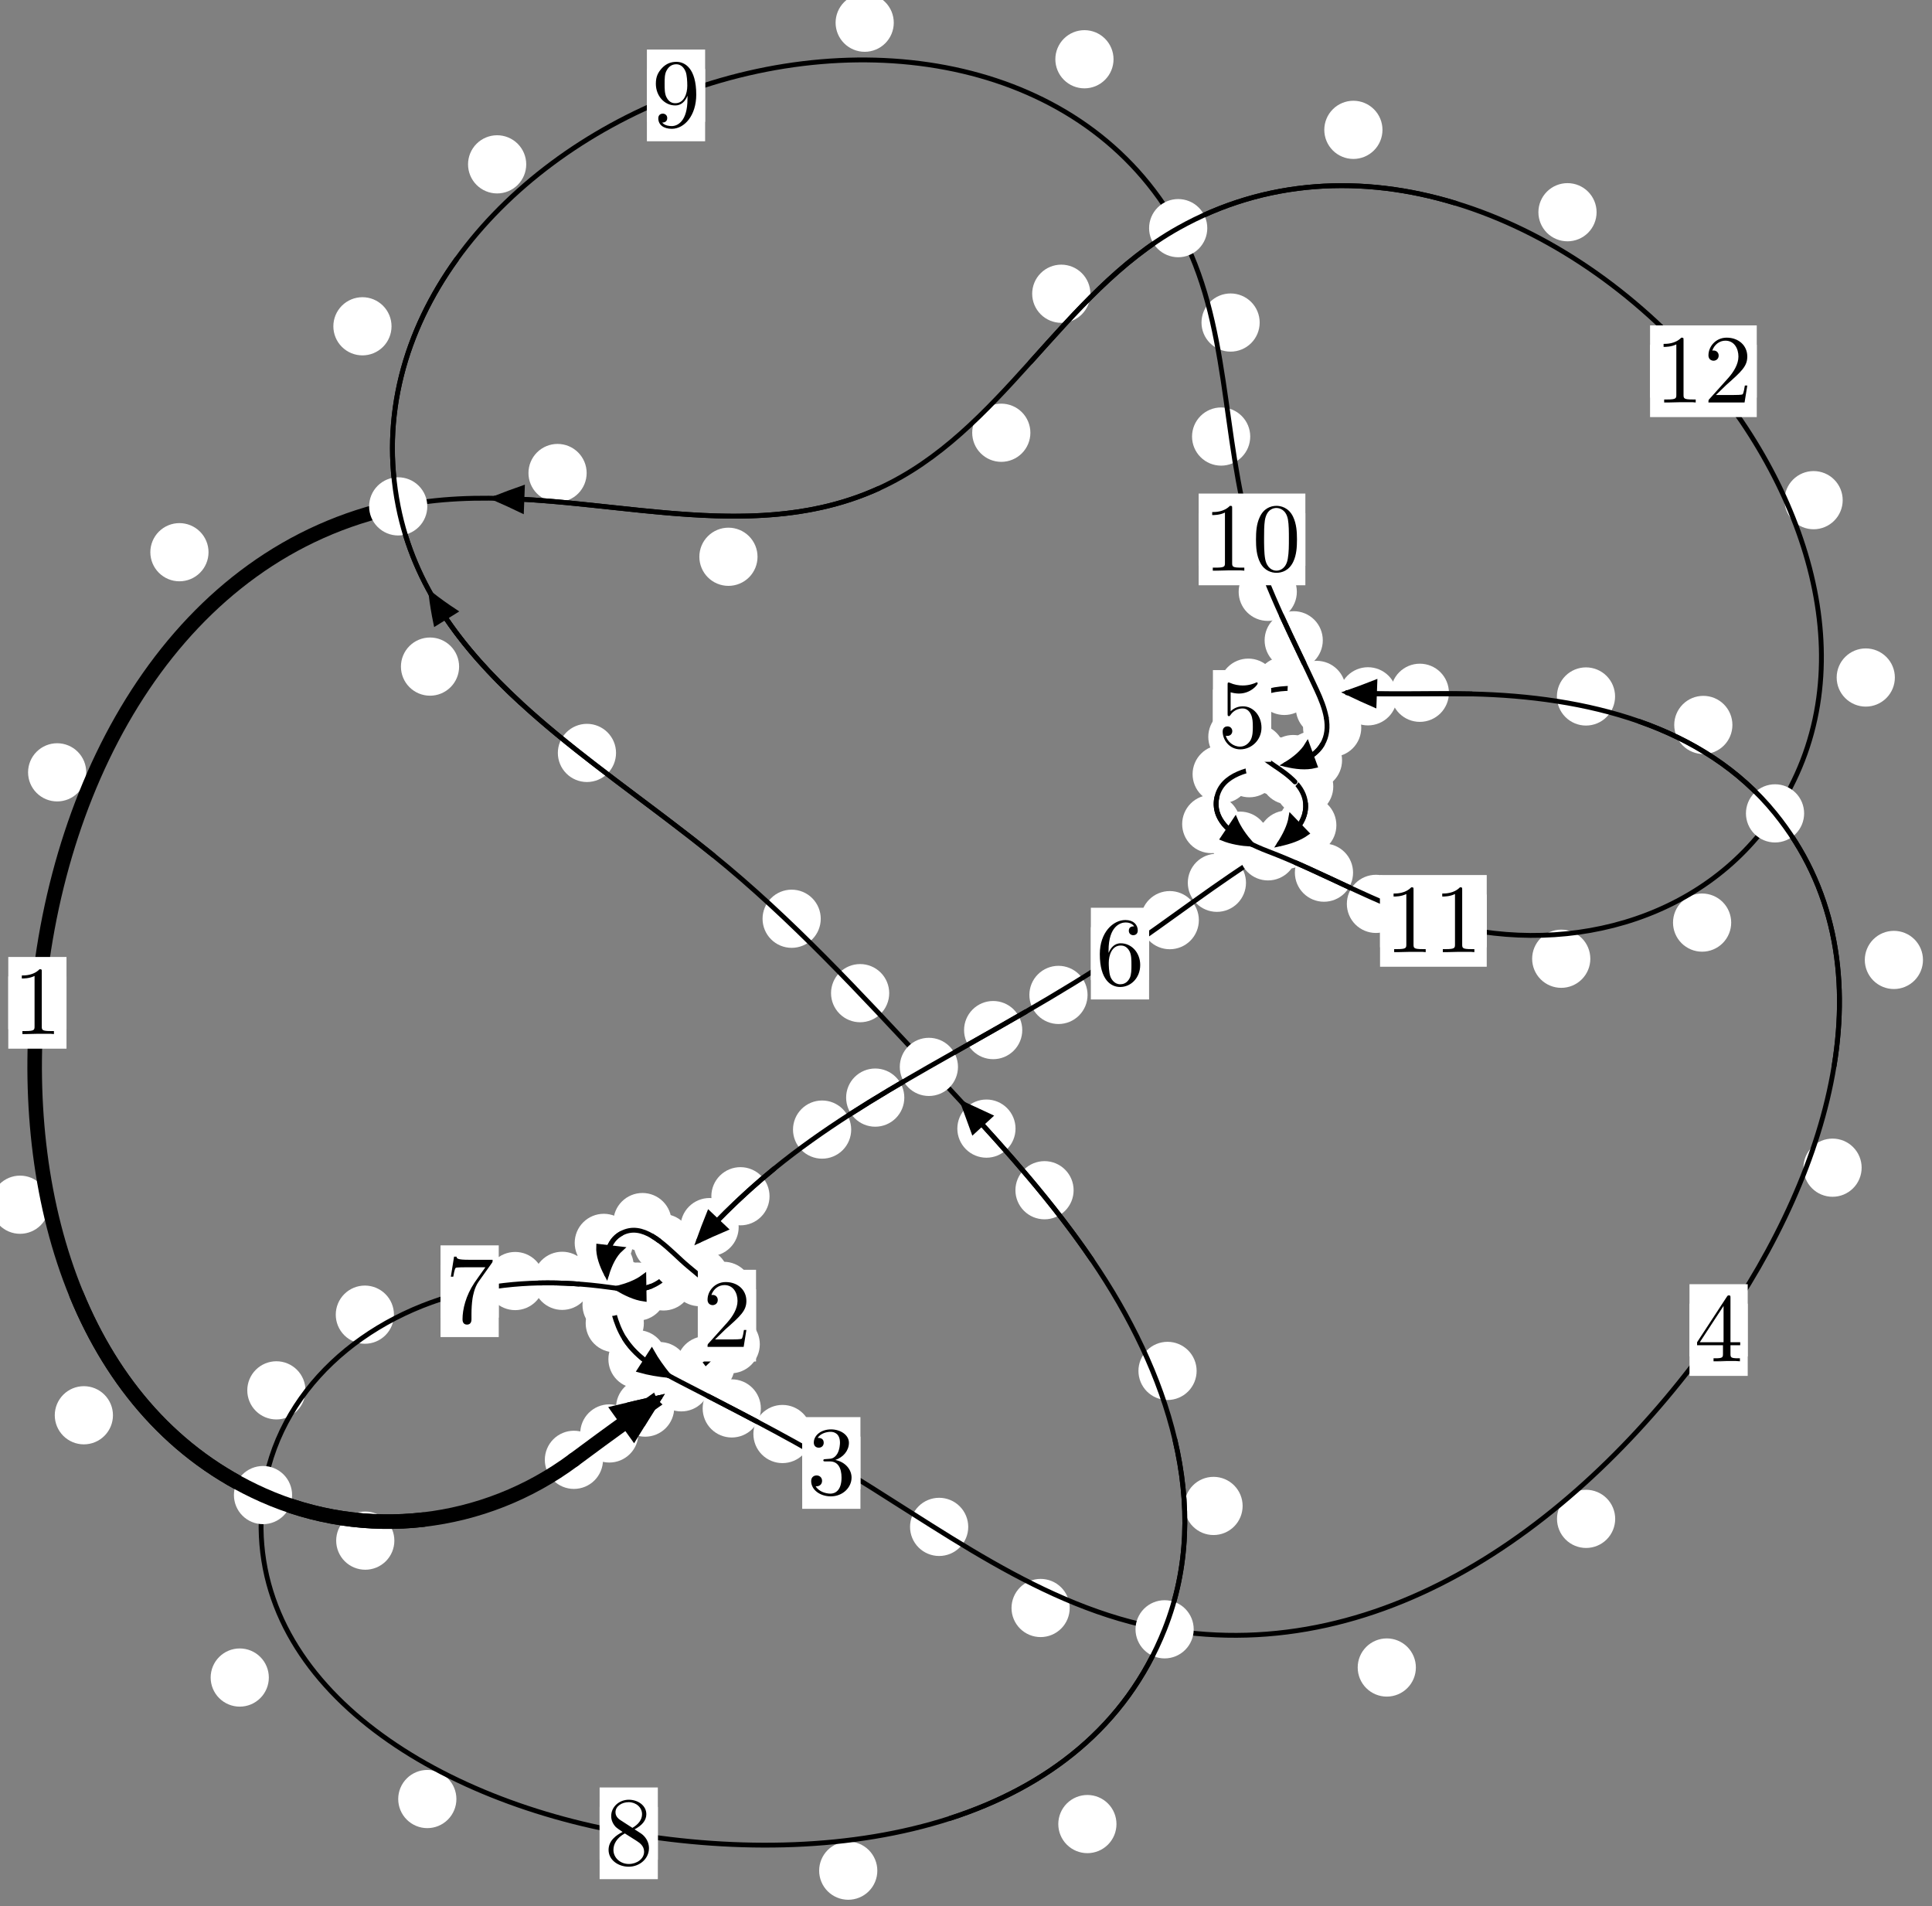 <?xml version="1.0"?>
<!-- Created by MetaPost 1.999 on 2021.07.05:2359 -->
<svg version="1.1" xmlns="http://www.w3.org/2000/svg" xmlns:xlink="http://www.w3.org/1999/xlink" width="198.495" height="195.812" viewBox="0 0 198.495 195.812">
<rect x="0" y="0" width="198.495" height="195.812" fill="#808080" stroke="none"/>
<!-- Original BoundingBox: -70.926895 -53.155304 127.568359 142.656342 -->
  <defs>
    <g transform="scale(0.01,0.01)" id="GLYPHcmr10_48">
      <path style="fill-rule: evenodd;" d="M460 -320C460 -400,455 -480,420 -554C374 -650,292 -666,250 -666C190 -666,117 -640,76 -547C44 -478,39 -400,39 -320C39 -245,43 -155,84 -79C127 2,200 22,249 22C303 22,379 1,423 -94C455 -163,460 -241,460 -320M249 -0C210 -0,151 -25,133 -121C122 -181,122 -273,122 -332C122 -396,122 -462,130 -516C149 -635,224 -644,249 -644C282 -644,348 -626,367 -527C377 -471,377 -395,377 -332C377 -257,377 -189,366 -125C351 -30,294 -0,249 -0"></path>
    </g>
    <g transform="scale(0.01,0.01)" id="GLYPHcmr10_49">
      <path style="fill-rule: evenodd;" d="M294 -640C294 -664,294 -666,271 -666C209 -602,121 -602,89 -602L89 -571C109 -571,168 -571,220 -597L220 -79C220 -43,217 -31,127 -31L95 -31L95 -0L257 -0L130 -3L217 -3L257 -3L297 -3L384 -3L419 -0L419 -31L387 -31C297 -31,294 -42,294 -79"></path>
    </g>
    <g transform="scale(0.01,0.01)" id="GLYPHcmr10_50">
      <path style="fill-rule: evenodd;" d="M127 -77L233 -180C389 -318,449 -372,449 -472C449 -586,359 -666,237 -666C124 -666,50 -574,50 -485C50 -429,100 -429,103 -429C120 -429,155 -441,155 -482C155 -508,137 -534,102 -534C94 -534,92 -534,89 -533C112 -598,166 -635,224 -635C315 -635,358 -554,358 -472C358 -392,308 -313,253 -251L61 -37C50 -26,50 -24,50 -0L421 -0L449 -174L424 -174C419 -144,412 -100,402 -85C395 -77,329 -77,307 -77"></path>
    </g>
    <g transform="scale(0.01,0.01)" id="GLYPHcmr10_51">
      <path style="fill-rule: evenodd;" d="M290 -352C372 -379,430 -449,430 -528C430 -610,342 -666,246 -666C145 -666,69 -606,69 -530C69 -497,91 -478,120 -478C151 -478,171 -500,171 -529C171 -579,124 -579,109 -579C140 -628,206 -641,242 -641C283 -641,338 -619,338 -529C338 -517,336 -459,310 -415C280 -367,246 -364,221 -363C213 -362,189 -360,182 -360C174 -359,167 -358,167 -348C167 -337,174 -337,191 -337L235 -337C317 -337,354 -269,354 -171C354 -35,285 -6,241 -6C198 -6,123 -23,88 -82C123 -77,154 -99,154 -137C154 -173,127 -193,98 -193C74 -193,42 -179,42 -135C42 -44,135 22,244 22C366 22,457 -69,457 -171C457 -253,394 -331,290 -352"></path>
    </g>
    <g transform="scale(0.01,0.01)" id="GLYPHcmr10_52">
      <path style="fill-rule: evenodd;" d="M294 -165L294 -78C294 -42,292 -31,218 -31L197 -31L197 -0L332 -0L238 -3L290 -3L332 -3L374 -3L427 -3L468 -0L468 -31L447 -31C373 -31,371 -42,371 -78L371 -165L471 -165L471 -196L371 -196L371 -651C371 -671,371 -677,355 -677C346 -677,343 -677,335 -665L28 -196L28 -165M300 -196L56 -196L300 -569"></path>
    </g>
    <g transform="scale(0.01,0.01)" id="GLYPHcmr10_53">
      <path style="fill-rule: evenodd;" d="M449 -201C449 -320,367 -420,259 -420C211 -420,168 -404,132 -369L132 -564C152 -558,185 -551,217 -551C340 -551,410 -642,410 -655C410 -661,407 -666,400 -666C399 -666,397 -666,392 -663C372 -654,323 -634,256 -634C216 -634,170 -641,123 -662C115 -665,113 -665,111 -665C101 -665,101 -657,101 -641L101 -345C101 -327,101 -319,115 -319C122 -319,124 -322,128 -328C139 -344,176 -398,257 -398C309 -398,334 -352,342 -334C358 -297,360 -258,360 -208C360 -173,360 -113,336 -71C312 -32,275 -6,229 -6C156 -6,99 -59,82 -118C85 -117,88 -116,99 -116C132 -116,149 -141,149 -165C149 -189,132 -214,99 -214C85 -214,50 -207,50 -161C50 -75,119 22,231 22C347 22,449 -74,449 -201"></path>
    </g>
    <g transform="scale(0.01,0.01)" id="GLYPHcmr10_54">
      <path style="fill-rule: evenodd;" d="M132 -328L132 -352C132 -605,256 -641,307 -641C331 -641,373 -635,395 -601C380 -601,340 -601,340 -556C340 -525,364 -510,386 -510C402 -510,432 -519,432 -558C432 -618,388 -666,305 -666C177 -666,42 -537,42 -316C42 -49,158 22,251 22C362 22,457 -72,457 -204C457 -331,368 -427,257 -427C189 -427,152 -376,132 -328M251 -6C188 -6,158 -66,152 -81C134 -128,134 -208,134 -226C134 -304,166 -404,256 -404C272 -404,318 -404,349 -342C367 -305,367 -254,367 -205C367 -157,367 -107,350 -71C320 -11,274 -6,251 -6"></path>
    </g>
    <g transform="scale(0.01,0.01)" id="GLYPHcmr10_55">
      <path style="fill-rule: evenodd;" d="M476 -609C485 -621,485 -623,485 -644L242 -644C120 -644,118 -657,114 -676L89 -676L56 -470L81 -470C84 -486,93 -549,106 -561C113 -567,191 -567,204 -567L411 -567C400 -551,321 -442,299 -409C209 -274,176 -135,176 -33C176 -23,176 22,222 22C268 22,268 -23,268 -33L268 -84C268 -139,271 -194,279 -248C283 -271,297 -357,341 -419"></path>
    </g>
    <g transform="scale(0.01,0.01)" id="GLYPHcmr10_56">
      <path style="fill-rule: evenodd;" d="M163 -457C117 -487,113 -521,113 -538C113 -599,178 -641,249 -641C322 -641,386 -589,386 -517C386 -460,347 -412,287 -377M309 -362C381 -399,430 -451,430 -517C430 -609,341 -666,250 -666C150 -666,69 -592,69 -499C69 -481,71 -436,113 -389C124 -377,161 -352,186 -335C128 -306,42 -250,42 -151C42 -45,144 22,249 22C362 22,457 -61,457 -168C457 -204,446 -249,408 -291C389 -312,373 -322,309 -362M209 -320L332 -242C360 -223,407 -193,407 -132C407 -58,332 -6,250 -6C164 -6,92 -68,92 -151C92 -209,124 -273,209 -320"></path>
    </g>
    <g transform="scale(0.01,0.01)" id="GLYPHcmr10_57">
      <path style="fill-rule: evenodd;" d="M367 -318L367 -286C367 -52,263 -6,205 -6C188 -6,134 -8,107 -42C151 -42,159 -71,159 -88C159 -119,135 -134,113 -134C97 -134,67 -125,67 -86C67 -19,121 22,206 22C335 22,457 -114,457 -329C457 -598,342 -666,253 -666C198 -666,149 -648,106 -603C65 -558,42 -516,42 -441C42 -316,130 -218,242 -218C303 -218,344 -260,367 -318M243 -241C227 -241,181 -241,150 -304C132 -341,132 -391,132 -440C132 -494,132 -541,153 -578C180 -628,218 -641,253 -641C299 -641,332 -607,349 -562C361 -530,365 -467,365 -421C365 -338,331 -241,243 -241"></path>
    </g>
  </defs>
  <path d="M65.591 147.252C65.591 146.459,65.276 145.699,64.715 145.139C64.155 144.578,63.395 144.263,62.602 144.263C61.809 144.263,61.049 144.578,60.489 145.139C59.928 145.699,59.613 146.459,59.613 147.252C59.613 148.045,59.928 148.805,60.489 149.365C61.049 149.926,61.809 150.241,62.602 150.241C63.395 150.241,64.155 149.926,64.715 149.365C65.276 148.805,65.591 148.045,65.591 147.252Z" style="fill: rgb(100%,100%,100%);stroke: none;"></path>
  <path d="M61.953 149.962C61.953 149.17,61.638 148.409,61.078 147.849C60.517 147.288,59.757 146.973,58.964 146.973C58.172 146.973,57.412 147.288,56.851 147.849C56.291 148.409,55.976 149.17,55.976 149.962C55.976 150.755,56.291 151.515,56.851 152.076C57.412 152.636,58.172 152.951,58.964 152.951C59.757 152.951,60.517 152.636,61.078 152.076C61.638 151.515,61.953 150.755,61.953 149.962Z" style="fill: rgb(100%,100%,100%);stroke: none;"></path>
  <path d="M75.49 140.253C75.49 139.46,75.175 138.7,74.615 138.139C74.055 137.579,73.294 137.264,72.502 137.264C71.709 137.264,70.949 137.579,70.388 138.139C69.828 138.7,69.513 139.46,69.513 140.253C69.513 141.045,69.828 141.806,70.388 142.366C70.949 142.926,71.709 143.241,72.502 143.241C73.294 143.241,74.055 142.926,74.615 142.366C75.175 141.806,75.49 141.045,75.49 140.253Z" style="fill: rgb(100%,100%,100%);stroke: none;"></path>
  <path d="M69.27 144.598C69.27 143.805,68.955 143.045,68.394 142.484C67.834 141.924,67.074 141.609,66.281 141.609C65.488 141.609,64.728 141.924,64.168 142.484C63.607 143.045,63.292 143.805,63.292 144.598C63.292 145.39,63.607 146.15,64.168 146.711C64.728 147.271,65.488 147.586,66.281 147.586C67.074 147.586,67.834 147.271,68.394 146.711C68.955 146.15,69.27 145.39,69.27 144.598Z" style="fill: rgb(100%,100%,100%);stroke: none;"></path>
  <path d="M77.336 132.605C77.336 131.812,77.021 131.052,76.461 130.492C75.9 129.931,75.14 129.616,74.347 129.616C73.555 129.616,72.795 129.931,72.234 130.492C71.674 131.052,71.359 131.812,71.359 132.605C71.359 133.398,71.674 134.158,72.234 134.718C72.795 135.279,73.555 135.594,74.347 135.594C75.14 135.594,75.9 135.279,76.461 134.718C77.021 134.158,77.336 133.398,77.336 132.605Z" style="fill: rgb(100%,100%,100%);stroke: none;"></path>
  <path d="M78.063 138.087C78.063 137.294,77.748 136.534,77.188 135.973C76.627 135.413,75.867 135.098,75.074 135.098C74.281 135.098,73.521 135.413,72.961 135.973C72.4 136.534,72.085 137.294,72.085 138.087C72.085 138.879,72.4 139.639,72.961 140.2C73.521 140.76,74.281 141.075,75.074 141.075C75.867 141.075,76.627 140.76,77.188 140.2C77.748 139.639,78.063 138.879,78.063 138.087Z" style="fill: rgb(100%,100%,100%);stroke: none;"></path>
  <path d="M71.083 127.697C71.083 126.904,70.768 126.144,70.207 125.584C69.647 125.023,68.887 124.708,68.094 124.708C67.301 124.708,66.541 125.023,65.981 125.584C65.42 126.144,65.105 126.904,65.105 127.697C65.105 128.49,65.42 129.25,65.981 129.81C66.541 130.371,67.301 130.686,68.094 130.686C68.887 130.686,69.647 130.371,70.207 129.81C70.768 129.25,71.083 128.49,71.083 127.697Z" style="fill: rgb(100%,100%,100%);stroke: none;"></path>
  <path d="M74.86 131.194C74.86 130.401,74.546 129.641,73.985 129.081C73.425 128.52,72.664 128.205,71.872 128.205C71.079 128.205,70.319 128.52,69.758 129.081C69.198 129.641,68.883 130.401,68.883 131.194C68.883 131.987,69.198 132.747,69.758 133.307C70.319 133.868,71.079 134.183,71.872 134.183C72.664 134.183,73.425 133.868,73.985 133.307C74.546 132.747,74.86 131.987,74.86 131.194Z" style="fill: rgb(100%,100%,100%);stroke: none;"></path>
  <path d="M65.023 127.677C65.023 126.884,64.708 126.124,64.147 125.564C63.587 125.003,62.826 124.688,62.034 124.688C61.241 124.688,60.481 125.003,59.92 125.564C59.36 126.124,59.045 126.884,59.045 127.677C59.045 128.47,59.36 129.23,59.92 129.79C60.481 130.351,61.241 130.666,62.034 130.666C62.826 130.666,63.587 130.351,64.147 129.79C64.708 129.23,65.023 128.47,65.023 127.677Z" style="fill: rgb(100%,100%,100%);stroke: none;"></path>
  <path d="M68.994 125.539C68.994 124.747,68.679 123.986,68.118 123.426C67.558 122.865,66.798 122.55,66.005 122.55C65.212 122.55,64.452 122.865,63.892 123.426C63.331 123.986,63.016 124.747,63.016 125.539C63.016 126.332,63.331 127.092,63.892 127.653C64.452 128.213,65.212 128.528,66.005 128.528C66.798 128.528,67.558 128.213,68.118 127.653C68.679 127.092,68.994 126.332,68.994 125.539Z" style="fill: rgb(100%,100%,100%);stroke: none;"></path>
  <path d="M65.825 134.056C65.825 133.264,65.51 132.504,64.949 131.943C64.389 131.383,63.629 131.068,62.836 131.068C62.043 131.068,61.283 131.383,60.723 131.943C60.162 132.504,59.847 133.264,59.847 134.056C59.847 134.849,60.162 135.609,60.723 136.17C61.283 136.73,62.043 137.045,62.836 137.045C63.629 137.045,64.389 136.73,64.949 136.17C65.51 135.609,65.825 134.849,65.825 134.056Z" style="fill: rgb(100%,100%,100%);stroke: none;"></path>
  <path d="M65.111 130.085C65.111 129.293,64.796 128.533,64.236 127.972C63.675 127.412,62.915 127.097,62.123 127.097C61.33 127.097,60.57 127.412,60.009 127.972C59.449 128.533,59.134 129.293,59.134 130.085C59.134 130.878,59.449 131.638,60.009 132.199C60.57 132.759,61.33 133.074,62.123 133.074C62.915 133.074,63.675 132.759,64.236 132.199C64.796 131.638,65.111 130.878,65.111 130.085Z" style="fill: rgb(100%,100%,100%);stroke: none;"></path>
  <path d="M68.484 139.627C68.484 138.834,68.169 138.074,67.609 137.514C67.049 136.953,66.288 136.638,65.496 136.638C64.703 136.638,63.943 136.953,63.382 137.514C62.822 138.074,62.507 138.834,62.507 139.627C62.507 140.42,62.822 141.18,63.382 141.74C63.943 142.301,64.703 142.616,65.496 142.616C66.288 142.616,67.049 142.301,67.609 141.74C68.169 141.18,68.484 140.42,68.484 139.627Z" style="fill: rgb(100%,100%,100%);stroke: none;"></path>
  <path d="M66.15 135.928C66.15 135.135,65.835 134.375,65.275 133.814C64.714 133.254,63.954 132.939,63.162 132.939C62.369 132.939,61.609 133.254,61.048 133.814C60.488 134.375,60.173 135.135,60.173 135.928C60.173 136.72,60.488 137.481,61.048 138.041C61.609 138.602,62.369 138.917,63.162 138.917C63.954 138.917,64.714 138.602,65.275 138.041C65.835 137.481,66.15 136.72,66.15 135.928Z" style="fill: rgb(100%,100%,100%);stroke: none;"></path>
  <path d="M78.17 144.681C78.17 143.888,77.855 143.128,77.294 142.567C76.734 142.007,75.974 141.692,75.181 141.692C74.388 141.692,73.628 142.007,73.068 142.567C72.507 143.128,72.192 143.888,72.192 144.681C72.192 145.473,72.507 146.233,73.068 146.794C73.628 147.354,74.388 147.669,75.181 147.669C75.974 147.669,76.734 147.354,77.294 146.794C77.855 146.233,78.17 145.473,78.17 144.681Z" style="fill: rgb(100%,100%,100%);stroke: none;"></path>
  <path d="M70.766 140.85C70.766 140.057,70.451 139.297,69.89 138.737C69.33 138.176,68.57 137.861,67.777 137.861C66.984 137.861,66.224 138.176,65.664 138.737C65.103 139.297,64.788 140.057,64.788 140.85C64.788 141.643,65.103 142.403,65.664 142.963C66.224 143.524,66.984 143.839,67.777 143.839C68.57 143.839,69.33 143.524,69.89 142.963C70.451 142.403,70.766 141.643,70.766 140.85Z" style="fill: rgb(100%,100%,100%);stroke: none;"></path>
  <path d="M99.477 156.851C99.477 156.059,99.162 155.298,98.601 154.738C98.041 154.177,97.28 153.862,96.488 153.862C95.695 153.862,94.935 154.177,94.374 154.738C93.814 155.298,93.499 156.059,93.499 156.851C93.499 157.644,93.814 158.404,94.374 158.965C94.935 159.525,95.695 159.84,96.488 159.84C97.28 159.84,98.041 159.525,98.601 158.965C99.162 158.404,99.477 157.644,99.477 156.851Z" style="fill: rgb(100%,100%,100%);stroke: none;"></path>
  <path d="M83.381 147.31C83.381 146.518,83.066 145.757,82.506 145.197C81.945 144.637,81.185 144.322,80.392 144.322C79.6 144.322,78.84 144.637,78.279 145.197C77.719 145.757,77.404 146.518,77.404 147.31C77.404 148.103,77.719 148.863,78.279 149.424C78.84 149.984,79.6 150.299,80.392 150.299C81.185 150.299,81.945 149.984,82.506 149.424C83.066 148.863,83.381 148.103,83.381 147.31Z" style="fill: rgb(100%,100%,100%);stroke: none;"></path>
  <path d="M145.468 171.296C145.468 170.503,145.153 169.743,144.593 169.182C144.032 168.622,143.272 168.307,142.479 168.307C141.687 168.307,140.926 168.622,140.366 169.182C139.806 169.743,139.491 170.503,139.491 171.296C139.491 172.088,139.806 172.849,140.366 173.409C140.926 173.97,141.687 174.285,142.479 174.285C143.272 174.285,144.032 173.97,144.593 173.409C145.153 172.849,145.468 172.088,145.468 171.296Z" style="fill: rgb(100%,100%,100%);stroke: none;"></path>
  <path d="M109.902 165.183C109.902 164.39,109.587 163.63,109.026 163.069C108.466 162.509,107.705 162.194,106.913 162.194C106.12 162.194,105.36 162.509,104.799 163.069C104.239 163.63,103.924 164.39,103.924 165.183C103.924 165.975,104.239 166.735,104.799 167.296C105.36 167.856,106.12 168.171,106.913 168.171C107.705 168.171,108.466 167.856,109.026 167.296C109.587 166.735,109.902 165.975,109.902 165.183Z" style="fill: rgb(100%,100%,100%);stroke: none;"></path>
  <path d="M191.266 119.951C191.266 119.159,190.951 118.399,190.39 117.838C189.83 117.278,189.07 116.963,188.277 116.963C187.484 116.963,186.724 117.278,186.164 117.838C185.603 118.399,185.288 119.159,185.288 119.951C185.288 120.744,185.603 121.504,186.164 122.065C186.724 122.625,187.484 122.94,188.277 122.94C189.07 122.94,189.83 122.625,190.39 122.065C190.951 121.504,191.266 120.744,191.266 119.951Z" style="fill: rgb(100%,100%,100%);stroke: none;"></path>
  <path d="M165.946 156.027C165.946 155.235,165.631 154.474,165.07 153.914C164.51 153.353,163.75 153.039,162.957 153.039C162.164 153.039,161.404 153.353,160.844 153.914C160.283 154.474,159.968 155.235,159.968 156.027C159.968 156.82,160.283 157.58,160.844 158.141C161.404 158.701,162.164 159.016,162.957 159.016C163.75 159.016,164.51 158.701,165.07 158.141C165.631 157.58,165.946 156.82,165.946 156.027Z" style="fill: rgb(100%,100%,100%);stroke: none;"></path>
  <path d="M177.989 74.471C177.989 73.678,177.674 72.918,177.114 72.357C176.553 71.797,175.793 71.482,175.001 71.482C174.208 71.482,173.448 71.797,172.887 72.357C172.327 72.918,172.012 73.678,172.012 74.471C172.012 75.263,172.327 76.024,172.887 76.584C173.448 77.145,174.208 77.459,175.001 77.459C175.793 77.459,176.553 77.145,177.114 76.584C177.674 76.024,177.989 75.263,177.989 74.471Z" style="fill: rgb(100%,100%,100%);stroke: none;"></path>
  <path d="M197.568 98.61C197.568 97.818,197.253 97.057,196.693 96.497C196.132 95.936,195.372 95.622,194.58 95.622C193.787 95.622,193.027 95.936,192.466 96.497C191.906 97.057,191.591 97.818,191.591 98.61C191.591 99.403,191.906 100.163,192.466 100.724C193.027 101.284,193.787 101.599,194.58 101.599C195.372 101.599,196.132 101.284,196.693 100.724C197.253 100.163,197.568 99.403,197.568 98.61Z" style="fill: rgb(100%,100%,100%);stroke: none;"></path>
  <path d="M148.863 71.167C148.863 70.374,148.549 69.614,147.988 69.053C147.428 68.493,146.667 68.178,145.875 68.178C145.082 68.178,144.322 68.493,143.761 69.053C143.201 69.614,142.886 70.374,142.886 71.167C142.886 71.959,143.201 72.72,143.761 73.28C144.322 73.84,145.082 74.155,145.875 74.155C146.667 74.155,147.428 73.84,147.988 73.28C148.549 72.72,148.863 71.959,148.863 71.167Z" style="fill: rgb(100%,100%,100%);stroke: none;"></path>
  <path d="M165.934 71.545C165.934 70.753,165.619 69.993,165.059 69.432C164.499 68.872,163.738 68.557,162.946 68.557C162.153 68.557,161.393 68.872,160.832 69.432C160.272 69.993,159.957 70.753,159.957 71.545C159.957 72.338,160.272 73.098,160.832 73.659C161.393 74.219,162.153 74.534,162.946 74.534C163.738 74.534,164.499 74.219,165.059 73.659C165.619 73.098,165.934 72.338,165.934 71.545Z" style="fill: rgb(100%,100%,100%);stroke: none;"></path>
  <path d="M134.943 70.46C134.943 69.667,134.628 68.907,134.068 68.346C133.507 67.786,132.747 67.471,131.954 67.471C131.162 67.471,130.401 67.786,129.841 68.346C129.28 68.907,128.966 69.667,128.966 70.46C128.966 71.253,129.28 72.013,129.841 72.573C130.401 73.134,131.162 73.449,131.954 73.449C132.747 73.449,133.507 73.134,134.068 72.573C134.628 72.013,134.943 71.253,134.943 70.46Z" style="fill: rgb(100%,100%,100%);stroke: none;"></path>
  <path d="M143.534 71.53C143.534 70.737,143.219 69.977,142.659 69.416C142.098 68.856,141.338 68.541,140.545 68.541C139.753 68.541,138.992 68.856,138.432 69.416C137.871 69.977,137.556 70.737,137.556 71.53C137.556 72.322,137.871 73.082,138.432 73.643C138.992 74.203,139.753 74.518,140.545 74.518C141.338 74.518,142.098 74.203,142.659 73.643C143.219 73.082,143.534 72.322,143.534 71.53Z" style="fill: rgb(100%,100%,100%);stroke: none;"></path>
  <path d="M130.119 75.696C130.119 74.903,129.804 74.143,129.243 73.582C128.683 73.022,127.923 72.707,127.13 72.707C126.337 72.707,125.577 73.022,125.017 73.582C124.456 74.143,124.141 74.903,124.141 75.696C124.141 76.488,124.456 77.249,125.017 77.809C125.577 78.37,126.337 78.684,127.13 78.684C127.923 78.684,128.683 78.37,129.243 77.809C129.804 77.249,130.119 76.488,130.119 75.696Z" style="fill: rgb(100%,100%,100%);stroke: none;"></path>
  <path d="M131.239 70.644C131.239 69.851,130.924 69.091,130.363 68.531C129.803 67.97,129.043 67.655,128.25 67.655C127.457 67.655,126.697 67.97,126.137 68.531C125.576 69.091,125.261 69.851,125.261 70.644C125.261 71.437,125.576 72.197,126.137 72.757C126.697 73.318,127.457 73.633,128.25 73.633C129.043 73.633,129.803 73.318,130.363 72.757C130.924 72.197,131.239 71.437,131.239 70.644Z" style="fill: rgb(100%,100%,100%);stroke: none;"></path>
  <path d="M135.421 79.656C135.421 78.863,135.106 78.103,134.546 77.543C133.985 76.982,133.225 76.667,132.432 76.667C131.64 76.667,130.88 76.982,130.319 77.543C129.759 78.103,129.444 78.863,129.444 79.656C129.444 80.449,129.759 81.209,130.319 81.769C130.88 82.33,131.64 82.645,132.432 82.645C133.225 82.645,133.985 82.33,134.546 81.769C135.106 81.209,135.421 80.449,135.421 79.656Z" style="fill: rgb(100%,100%,100%);stroke: none;"></path>
  <path d="M132.018 77.394C132.018 76.601,131.703 75.841,131.142 75.28C130.582 74.72,129.821 74.405,129.029 74.405C128.236 74.405,127.476 74.72,126.915 75.28C126.355 75.841,126.04 76.601,126.04 77.394C126.04 78.186,126.355 78.946,126.915 79.507C127.476 80.067,128.236 80.382,129.029 80.382C129.821 80.382,130.582 80.067,131.142 79.507C131.703 78.946,132.018 78.186,132.018 77.394Z" style="fill: rgb(100%,100%,100%);stroke: none;"></path>
  <path d="M137.3 84.773C137.3 83.98,136.985 83.22,136.425 82.66C135.864 82.099,135.104 81.784,134.311 81.784C133.519 81.784,132.759 82.099,132.198 82.66C131.638 83.22,131.323 83.98,131.323 84.773C131.323 85.566,131.638 86.326,132.198 86.886C132.759 87.447,133.519 87.762,134.311 87.762C135.104 87.762,135.864 87.447,136.425 86.886C136.985 86.326,137.3 85.566,137.3 84.773Z" style="fill: rgb(100%,100%,100%);stroke: none;"></path>
  <path d="M136.982 80.794C136.982 80.001,136.667 79.241,136.106 78.681C135.546 78.12,134.786 77.805,133.993 77.805C133.2 77.805,132.44 78.12,131.88 78.681C131.319 79.241,131.004 80.001,131.004 80.794C131.004 81.587,131.319 82.347,131.88 82.907C132.44 83.468,133.2 83.783,133.993 83.783C134.786 83.783,135.546 83.468,136.106 82.907C136.667 82.347,136.982 81.587,136.982 80.794Z" style="fill: rgb(100%,100%,100%);stroke: none;"></path>
  <path d="M128.014 90.683C128.014 89.891,127.699 89.13,127.138 88.57C126.578 88.009,125.818 87.695,125.025 87.695C124.232 87.695,123.472 88.009,122.912 88.57C122.351 89.13,122.036 89.891,122.036 90.683C122.036 91.476,122.351 92.236,122.912 92.797C123.472 93.357,124.232 93.672,125.025 93.672C125.818 93.672,126.578 93.357,127.138 92.797C127.699 92.236,128.014 91.476,128.014 90.683Z" style="fill: rgb(100%,100%,100%);stroke: none;"></path>
  <path d="M135.225 86.25C135.225 85.457,134.91 84.697,134.349 84.137C133.789 83.576,133.029 83.261,132.236 83.261C131.443 83.261,130.683 83.576,130.123 84.137C129.562 84.697,129.247 85.457,129.247 86.25C129.247 87.043,129.562 87.803,130.123 88.363C130.683 88.924,131.443 89.239,132.236 89.239C133.029 89.239,133.789 88.924,134.349 88.363C134.91 87.803,135.225 87.043,135.225 86.25Z" style="fill: rgb(100%,100%,100%);stroke: none;"></path>
  <path d="M111.736 102.204C111.736 101.411,111.421 100.651,110.861 100.091C110.3 99.53,109.54 99.215,108.747 99.215C107.955 99.215,107.195 99.53,106.634 100.091C106.074 100.651,105.759 101.411,105.759 102.204C105.759 102.997,106.074 103.757,106.634 104.317C107.195 104.878,107.955 105.193,108.747 105.193C109.54 105.193,110.3 104.878,110.861 104.317C111.421 103.757,111.736 102.997,111.736 102.204Z" style="fill: rgb(100%,100%,100%);stroke: none;"></path>
  <path d="M123.171 94.523C123.171 93.73,122.856 92.97,122.296 92.41C121.735 91.849,120.975 91.534,120.182 91.534C119.39 91.534,118.63 91.849,118.069 92.41C117.509 92.97,117.194 93.73,117.194 94.523C117.194 95.316,117.509 96.076,118.069 96.636C118.63 97.197,119.39 97.512,120.182 97.512C120.975 97.512,121.735 97.197,122.296 96.636C122.856 96.076,123.171 95.316,123.171 94.523Z" style="fill: rgb(100%,100%,100%);stroke: none;"></path>
  <path d="M92.91 112.753C92.91 111.96,92.595 111.2,92.034 110.64C91.474 110.079,90.714 109.764,89.921 109.764C89.128 109.764,88.368 110.079,87.808 110.64C87.247 111.2,86.932 111.96,86.932 112.753C86.932 113.546,87.247 114.306,87.808 114.866C88.368 115.427,89.128 115.742,89.921 115.742C90.714 115.742,91.474 115.427,92.034 114.866C92.595 114.306,92.91 113.546,92.91 112.753Z" style="fill: rgb(100%,100%,100%);stroke: none;"></path>
  <path d="M105.027 105.817C105.027 105.024,104.712 104.264,104.152 103.704C103.591 103.143,102.831 102.828,102.038 102.828C101.246 102.828,100.485 103.143,99.925 103.704C99.364 104.264,99.049 105.024,99.049 105.817C99.049 106.61,99.364 107.37,99.925 107.93C100.485 108.491,101.246 108.806,102.038 108.806C102.831 108.806,103.591 108.491,104.152 107.93C104.712 107.37,105.027 106.61,105.027 105.817Z" style="fill: rgb(100%,100%,100%);stroke: none;"></path>
  <path d="M79.063 122.886C79.063 122.093,78.748 121.333,78.187 120.772C77.627 120.212,76.867 119.897,76.074 119.897C75.281 119.897,74.521 120.212,73.961 120.772C73.4 121.333,73.085 122.093,73.085 122.886C73.085 123.678,73.4 124.439,73.961 124.999C74.521 125.559,75.281 125.874,76.074 125.874C76.867 125.874,77.627 125.559,78.187 124.999C78.748 124.439,79.063 123.678,79.063 122.886Z" style="fill: rgb(100%,100%,100%);stroke: none;"></path>
  <path d="M87.452 116.038C87.452 115.245,87.137 114.485,86.576 113.924C86.016 113.364,85.256 113.049,84.463 113.049C83.67 113.049,82.91 113.364,82.35 113.924C81.789 114.485,81.474 115.245,81.474 116.038C81.474 116.83,81.789 117.59,82.35 118.151C82.91 118.711,83.67 119.026,84.463 119.026C85.256 119.026,86.016 118.711,86.576 118.151C87.137 117.59,87.452 116.83,87.452 116.038Z" style="fill: rgb(100%,100%,100%);stroke: none;"></path>
  <path d="M72.083 130.524C72.083 129.731,71.768 128.971,71.207 128.411C70.647 127.85,69.887 127.535,69.094 127.535C68.301 127.535,67.541 127.85,66.981 128.411C66.42 128.971,66.105 129.731,66.105 130.524C66.105 131.317,66.42 132.077,66.981 132.637C67.541 133.198,68.301 133.513,69.094 133.513C69.887 133.513,70.647 133.198,71.207 132.637C71.768 132.077,72.083 131.317,72.083 130.524Z" style="fill: rgb(100%,100%,100%);stroke: none;"></path>
  <path d="M75.892 126.056C75.892 125.263,75.577 124.503,75.016 123.943C74.456 123.382,73.696 123.067,72.903 123.067C72.11 123.067,71.35 123.382,70.79 123.943C70.229 124.503,69.914 125.263,69.914 126.056C69.914 126.849,70.229 127.609,70.79 128.169C71.35 128.73,72.11 129.045,72.903 129.045C73.696 129.045,74.456 128.73,75.016 128.169C75.577 127.609,75.892 126.849,75.892 126.056Z" style="fill: rgb(100%,100%,100%);stroke: none;"></path>
  <path d="M68.474 132.68C68.474 131.887,68.159 131.127,67.599 130.566C67.038 130.006,66.278 129.691,65.486 129.691C64.693 129.691,63.933 130.006,63.372 130.566C62.812 131.127,62.497 131.887,62.497 132.68C62.497 133.472,62.812 134.233,63.372 134.793C63.933 135.354,64.693 135.669,65.486 135.669C66.278 135.669,67.038 135.354,67.599 134.793C68.159 134.233,68.474 133.472,68.474 132.68Z" style="fill: rgb(100%,100%,100%);stroke: none;"></path>
  <path d="M71.162 131.636C71.162 130.843,70.847 130.083,70.287 129.523C69.726 128.962,68.966 128.647,68.174 128.647C67.381 128.647,66.621 128.962,66.06 129.523C65.5 130.083,65.185 130.843,65.185 131.636C65.185 132.429,65.5 133.189,66.06 133.749C66.621 134.31,67.381 134.625,68.174 134.625C68.966 134.625,69.726 134.31,70.287 133.749C70.847 133.189,71.162 132.429,71.162 131.636Z" style="fill: rgb(100%,100%,100%);stroke: none;"></path>
  <path d="M60.749 131.574C60.749 130.782,60.434 130.022,59.873 129.461C59.313 128.901,58.552 128.586,57.76 128.586C56.967 128.586,56.207 128.901,55.646 129.461C55.086 130.022,54.771 130.782,54.771 131.574C54.771 132.367,55.086 133.127,55.646 133.688C56.207 134.248,56.967 134.563,57.76 134.563C58.552 134.563,59.313 134.248,59.873 133.688C60.434 133.127,60.749 132.367,60.749 131.574Z" style="fill: rgb(100%,100%,100%);stroke: none;"></path>
  <path d="M66.961 132.424C66.961 131.632,66.646 130.871,66.086 130.311C65.525 129.751,64.765 129.436,63.972 129.436C63.18 129.436,62.419 129.751,61.859 130.311C61.298 130.871,60.984 131.632,60.984 132.424C60.984 133.217,61.298 133.977,61.859 134.538C62.419 135.098,63.18 135.413,63.972 135.413C64.765 135.413,65.525 135.098,66.086 134.538C66.646 133.977,66.961 133.217,66.961 132.424Z" style="fill: rgb(100%,100%,100%);stroke: none;"></path>
  <path d="M40.475 135.05C40.475 134.257,40.16 133.497,39.599 132.937C39.039 132.376,38.279 132.061,37.486 132.061C36.693 132.061,35.933 132.376,35.373 132.937C34.812 133.497,34.497 134.257,34.497 135.05C34.497 135.843,34.812 136.603,35.373 137.163C35.933 137.724,36.693 138.039,37.486 138.039C38.279 138.039,39.039 137.724,39.599 137.163C40.16 136.603,40.475 135.843,40.475 135.05Z" style="fill: rgb(100%,100%,100%);stroke: none;"></path>
  <path d="M55.917 131.596C55.917 130.803,55.602 130.043,55.041 129.483C54.481 128.922,53.721 128.607,52.928 128.607C52.135 128.607,51.375 128.922,50.815 129.483C50.254 130.043,49.939 130.803,49.939 131.596C49.939 132.389,50.254 133.149,50.815 133.709C51.375 134.27,52.135 134.585,52.928 134.585C53.721 134.585,54.481 134.27,55.041 133.709C55.602 133.149,55.917 132.389,55.917 131.596Z" style="fill: rgb(100%,100%,100%);stroke: none;"></path>
  <path d="M27.62 172.327C27.62 171.534,27.305 170.774,26.745 170.214C26.184 169.653,25.424 169.338,24.631 169.338C23.839 169.338,23.079 169.653,22.518 170.214C21.958 170.774,21.643 171.534,21.643 172.327C21.643 173.12,21.958 173.88,22.518 174.44C23.079 175.001,23.839 175.316,24.631 175.316C25.424 175.316,26.184 175.001,26.745 174.44C27.305 173.88,27.62 173.12,27.62 172.327Z" style="fill: rgb(100%,100%,100%);stroke: none;"></path>
  <path d="M31.384 142.825C31.384 142.033,31.069 141.272,30.508 140.712C29.948 140.152,29.188 139.837,28.395 139.837C27.602 139.837,26.842 140.152,26.282 140.712C25.721 141.272,25.406 142.033,25.406 142.825C25.406 143.618,25.721 144.378,26.282 144.939C26.842 145.499,27.602 145.814,28.395 145.814C29.188 145.814,29.948 145.499,30.508 144.939C31.069 144.378,31.384 143.618,31.384 142.825Z" style="fill: rgb(100%,100%,100%);stroke: none;"></path>
  <path d="M90.137 192.167C90.137 191.374,89.822 190.614,89.262 190.053C88.701 189.493,87.941 189.178,87.149 189.178C86.356 189.178,85.596 189.493,85.035 190.053C84.475 190.614,84.16 191.374,84.16 192.167C84.16 192.959,84.475 193.719,85.035 194.28C85.596 194.84,86.356 195.155,87.149 195.155C87.941 195.155,88.701 194.84,89.262 194.28C89.822 193.719,90.137 192.959,90.137 192.167Z" style="fill: rgb(100%,100%,100%);stroke: none;"></path>
  <path d="M46.891 184.807C46.891 184.014,46.576 183.254,46.015 182.694C45.455 182.133,44.695 181.818,43.902 181.818C43.109 181.818,42.349 182.133,41.789 182.694C41.228 183.254,40.913 184.014,40.913 184.807C40.913 185.6,41.228 186.36,41.789 186.92C42.349 187.481,43.109 187.796,43.902 187.796C44.695 187.796,45.455 187.481,46.015 186.92C46.576 186.36,46.891 185.6,46.891 184.807Z" style="fill: rgb(100%,100%,100%);stroke: none;"></path>
  <path d="M127.668 154.699C127.668 153.906,127.353 153.146,126.792 152.586C126.232 152.025,125.472 151.71,124.679 151.71C123.886 151.71,123.126 152.025,122.566 152.586C122.005 153.146,121.69 153.906,121.69 154.699C121.69 155.492,122.005 156.252,122.566 156.812C123.126 157.373,123.886 157.688,124.679 157.688C125.472 157.688,126.232 157.373,126.792 156.812C127.353 156.252,127.668 155.492,127.668 154.699Z" style="fill: rgb(100%,100%,100%);stroke: none;"></path>
  <path d="M114.707 187.379C114.707 186.586,114.392 185.826,113.832 185.266C113.271 184.705,112.511 184.39,111.719 184.39C110.926 184.39,110.166 184.705,109.605 185.266C109.045 185.826,108.73 186.586,108.73 187.379C108.73 188.172,109.045 188.932,109.605 189.492C110.166 190.053,110.926 190.368,111.719 190.368C112.511 190.368,113.271 190.053,113.832 189.492C114.392 188.932,114.707 188.172,114.707 187.379Z" style="fill: rgb(100%,100%,100%);stroke: none;"></path>
  <path d="M110.304 122.267C110.304 121.474,109.989 120.714,109.428 120.154C108.868 119.593,108.108 119.278,107.315 119.278C106.522 119.278,105.762 119.593,105.202 120.154C104.641 120.714,104.326 121.474,104.326 122.267C104.326 123.06,104.641 123.82,105.202 124.38C105.762 124.941,106.522 125.256,107.315 125.256C108.108 125.256,108.868 124.941,109.428 124.38C109.989 123.82,110.304 123.06,110.304 122.267Z" style="fill: rgb(100%,100%,100%);stroke: none;"></path>
  <path d="M122.942 140.827C122.942 140.035,122.627 139.275,122.067 138.714C121.506 138.154,120.746 137.839,119.953 137.839C119.161 137.839,118.401 138.154,117.84 138.714C117.28 139.275,116.965 140.035,116.965 140.827C116.965 141.62,117.28 142.38,117.84 142.941C118.401 143.501,119.161 143.816,119.953 143.816C120.746 143.816,121.506 143.501,122.067 142.941C122.627 142.38,122.942 141.62,122.942 140.827Z" style="fill: rgb(100%,100%,100%);stroke: none;"></path>
  <path d="M91.358 102.023C91.358 101.23,91.043 100.47,90.483 99.91C89.922 99.349,89.162 99.034,88.369 99.034C87.577 99.034,86.816 99.349,86.256 99.91C85.696 100.47,85.381 101.23,85.381 102.023C85.381 102.816,85.696 103.576,86.256 104.136C86.816 104.697,87.577 105.012,88.369 105.012C89.162 105.012,89.922 104.697,90.483 104.136C91.043 103.576,91.358 102.816,91.358 102.023Z" style="fill: rgb(100%,100%,100%);stroke: none;"></path>
  <path d="M104.336 115.938C104.336 115.145,104.021 114.385,103.46 113.825C102.9 113.264,102.14 112.949,101.347 112.949C100.554 112.949,99.794 113.264,99.234 113.825C98.673 114.385,98.358 115.145,98.358 115.938C98.358 116.731,98.673 117.491,99.234 118.051C99.794 118.612,100.554 118.927,101.347 118.927C102.14 118.927,102.9 118.612,103.46 118.051C104.021 117.491,104.336 116.731,104.336 115.938Z" style="fill: rgb(100%,100%,100%);stroke: none;"></path>
  <path d="M63.292 77.346C63.292 76.553,62.977 75.793,62.416 75.232C61.856 74.672,61.096 74.357,60.303 74.357C59.51 74.357,58.75 74.672,58.19 75.232C57.629 75.793,57.314 76.553,57.314 77.346C57.314 78.138,57.629 78.899,58.19 79.459C58.75 80.02,59.51 80.334,60.303 80.334C61.096 80.334,61.856 80.02,62.416 79.459C62.977 78.899,63.292 78.138,63.292 77.346Z" style="fill: rgb(100%,100%,100%);stroke: none;"></path>
  <path d="M84.324 94.38C84.324 93.587,84.009 92.827,83.448 92.266C82.888 91.706,82.128 91.391,81.335 91.391C80.542 91.391,79.782 91.706,79.222 92.266C78.661 92.827,78.346 93.587,78.346 94.38C78.346 95.172,78.661 95.933,79.222 96.493C79.782 97.054,80.542 97.368,81.335 97.368C82.128 97.368,82.888 97.054,83.448 96.493C84.009 95.933,84.324 95.172,84.324 94.38Z" style="fill: rgb(100%,100%,100%);stroke: none;"></path>
  <path d="M40.226 33.519C40.226 32.726,39.911 31.966,39.351 31.405C38.79 30.845,38.03 30.53,37.238 30.53C36.445 30.53,35.685 30.845,35.124 31.405C34.564 31.966,34.249 32.726,34.249 33.519C34.249 34.311,34.564 35.072,35.124 35.632C35.685 36.192,36.445 36.507,37.238 36.507C38.03 36.507,38.79 36.192,39.351 35.632C39.911 35.072,40.226 34.311,40.226 33.519Z" style="fill: rgb(100%,100%,100%);stroke: none;"></path>
  <path d="M47.169 68.477C47.169 67.684,46.854 66.924,46.294 66.364C45.733 65.803,44.973 65.488,44.18 65.488C43.388 65.488,42.628 65.803,42.067 66.364C41.507 66.924,41.192 67.684,41.192 68.477C41.192 69.27,41.507 70.03,42.067 70.59C42.628 71.151,43.388 71.466,44.18 71.466C44.973 71.466,45.733 71.151,46.294 70.59C46.854 70.03,47.169 69.27,47.169 68.477Z" style="fill: rgb(100%,100%,100%);stroke: none;"></path>
  <path d="M91.827 2.332C91.827 1.54,91.512 0.78,90.952 0.219C90.391 -0.341,89.631 -0.656,88.838 -0.656C88.046 -0.656,87.285 -0.341,86.725 0.219C86.165 0.78,85.85 1.54,85.85 2.332C85.85 3.125,86.165 3.885,86.725 4.446C87.285 5.006,88.046 5.321,88.838 5.321C89.631 5.321,90.391 5.006,90.952 4.446C91.512 3.885,91.827 3.125,91.827 2.332Z" style="fill: rgb(100%,100%,100%);stroke: none;"></path>
  <path d="M54.065 16.882C54.065 16.09,53.75 15.33,53.189 14.769C52.629 14.209,51.868 13.894,51.076 13.894C50.283 13.894,49.523 14.209,48.962 14.769C48.402 15.33,48.087 16.09,48.087 16.882C48.087 17.675,48.402 18.435,48.962 18.996C49.523 19.556,50.283 19.871,51.076 19.871C51.868 19.871,52.629 19.556,53.189 18.996C53.75 18.435,54.065 17.675,54.065 16.882Z" style="fill: rgb(100%,100%,100%);stroke: none;"></path>
  <path d="M129.42 33.134C129.42 32.341,129.105 31.581,128.545 31.02C127.984 30.46,127.224 30.145,126.432 30.145C125.639 30.145,124.879 30.46,124.318 31.02C123.758 31.581,123.443 32.341,123.443 33.134C123.443 33.926,123.758 34.686,124.318 35.247C124.879 35.807,125.639 36.122,126.432 36.122C127.224 36.122,127.984 35.807,128.545 35.247C129.105 34.686,129.42 33.926,129.42 33.134Z" style="fill: rgb(100%,100%,100%);stroke: none;"></path>
  <path d="M114.405 6.087C114.405 5.294,114.09 4.534,113.529 3.973C112.969 3.413,112.209 3.098,111.416 3.098C110.623 3.098,109.863 3.413,109.303 3.973C108.742 4.534,108.427 5.294,108.427 6.087C108.427 6.88,108.742 7.64,109.303 8.2C109.863 8.761,110.623 9.076,111.416 9.076C112.209 9.076,112.969 8.761,113.529 8.2C114.09 7.64,114.405 6.88,114.405 6.087Z" style="fill: rgb(100%,100%,100%);stroke: none;"></path>
  <path d="M133.238 60.795C133.238 60.002,132.923 59.242,132.363 58.681C131.802 58.121,131.042 57.806,130.25 57.806C129.457 57.806,128.697 58.121,128.136 58.681C127.576 59.242,127.261 60.002,127.261 60.795C127.261 61.587,127.576 62.347,128.136 62.908C128.697 63.468,129.457 63.783,130.25 63.783C131.042 63.783,131.802 63.468,132.363 62.908C132.923 62.347,133.238 61.587,133.238 60.795Z" style="fill: rgb(100%,100%,100%);stroke: none;"></path>
  <path d="M128.449 44.845C128.449 44.052,128.134 43.292,127.573 42.732C127.013 42.171,126.253 41.856,125.46 41.856C124.667 41.856,123.907 42.171,123.347 42.732C122.786 43.292,122.471 44.052,122.471 44.845C122.471 45.638,122.786 46.398,123.347 46.958C123.907 47.519,124.667 47.834,125.46 47.834C126.253 47.834,127.013 47.519,127.573 46.958C128.134 46.398,128.449 45.638,128.449 44.845Z" style="fill: rgb(100%,100%,100%);stroke: none;"></path>
  <path d="M139.107 72.703C139.107 71.91,138.792 71.15,138.231 70.59C137.671 70.029,136.911 69.714,136.118 69.714C135.325 69.714,134.565 70.029,134.005 70.59C133.444 71.15,133.129 71.91,133.129 72.703C133.129 73.496,133.444 74.256,134.005 74.816C134.565 75.377,135.325 75.692,136.118 75.692C136.911 75.692,137.671 75.377,138.231 74.816C138.792 74.256,139.107 73.496,139.107 72.703Z" style="fill: rgb(100%,100%,100%);stroke: none;"></path>
  <path d="M135.905 65.775C135.905 64.982,135.59 64.222,135.03 63.661C134.469 63.101,133.709 62.786,132.916 62.786C132.124 62.786,131.364 63.101,130.803 63.661C130.243 64.222,129.928 64.982,129.928 65.775C129.928 66.567,130.243 67.327,130.803 67.888C131.364 68.448,132.124 68.763,132.916 68.763C133.709 68.763,134.469 68.448,135.03 67.888C135.59 67.327,135.905 66.567,135.905 65.775Z" style="fill: rgb(100%,100%,100%);stroke: none;"></path>
  <path d="M137.883 78.1C137.883 77.307,137.569 76.547,137.008 75.986C136.448 75.426,135.687 75.111,134.895 75.111C134.102 75.111,133.342 75.426,132.781 75.986C132.221 76.547,131.906 77.307,131.906 78.1C131.906 78.892,132.221 79.653,132.781 80.213C133.342 80.774,134.102 81.089,134.895 81.089C135.687 81.089,136.448 80.774,137.008 80.213C137.569 79.653,137.883 78.892,137.883 78.1Z" style="fill: rgb(100%,100%,100%);stroke: none;"></path>
  <path d="M139.856 74.76C139.856 73.967,139.541 73.207,138.98 72.647C138.42 72.086,137.66 71.771,136.867 71.771C136.074 71.771,135.314 72.086,134.754 72.647C134.193 73.207,133.878 73.967,133.878 74.76C133.878 75.553,134.193 76.313,134.754 76.873C135.314 77.434,136.074 77.749,136.867 77.749C137.66 77.749,138.42 77.434,138.98 76.873C139.541 76.313,139.856 75.553,139.856 74.76Z" style="fill: rgb(100%,100%,100%);stroke: none;"></path>
  <path d="M131.344 78.916C131.344 78.123,131.029 77.363,130.469 76.802C129.908 76.242,129.148 75.927,128.355 75.927C127.563 75.927,126.803 76.242,126.242 76.802C125.682 77.363,125.367 78.123,125.367 78.916C125.367 79.708,125.682 80.468,126.242 81.029C126.803 81.589,127.563 81.904,128.355 81.904C129.148 81.904,129.908 81.589,130.469 81.029C131.029 80.468,131.344 79.708,131.344 78.916Z" style="fill: rgb(100%,100%,100%);stroke: none;"></path>
  <path d="M135.847 78.489C135.847 77.697,135.533 76.936,134.972 76.376C134.412 75.815,133.651 75.5,132.859 75.5C132.066 75.5,131.306 75.815,130.745 76.376C130.185 76.936,129.87 77.697,129.87 78.489C129.87 79.282,130.185 80.042,130.745 80.603C131.306 81.163,132.066 81.478,132.859 81.478C133.651 81.478,134.412 81.163,134.972 80.603C135.533 80.042,135.847 79.282,135.847 78.489Z" style="fill: rgb(100%,100%,100%);stroke: none;"></path>
  <path d="M127.435 84.653C127.435 83.86,127.12 83.1,126.559 82.539C125.999 81.979,125.239 81.664,124.446 81.664C123.653 81.664,122.893 81.979,122.333 82.539C121.772 83.1,121.457 83.86,121.457 84.653C121.457 85.445,121.772 86.205,122.333 86.766C122.893 87.326,123.653 87.641,124.446 87.641C125.239 87.641,125.999 87.326,126.559 86.766C127.12 86.205,127.435 85.445,127.435 84.653Z" style="fill: rgb(100%,100%,100%);stroke: none;"></path>
  <path d="M128.506 79.528C128.506 78.735,128.191 77.975,127.63 77.415C127.07 76.854,126.31 76.539,125.517 76.539C124.724 76.539,123.964 76.854,123.404 77.415C122.843 77.975,122.528 78.735,122.528 79.528C122.528 80.321,122.843 81.081,123.404 81.641C123.964 82.202,124.724 82.517,125.517 82.517C126.31 82.517,127.07 82.202,127.63 81.641C128.191 81.081,128.506 80.321,128.506 79.528Z" style="fill: rgb(100%,100%,100%);stroke: none;"></path>
  <path d="M139.015 89.644C139.015 88.852,138.7 88.091,138.139 87.531C137.579 86.97,136.819 86.655,136.026 86.655C135.233 86.655,134.473 86.97,133.913 87.531C133.352 88.091,133.037 88.852,133.037 89.644C133.037 90.437,133.352 91.197,133.913 91.758C134.473 92.318,135.233 92.633,136.026 92.633C136.819 92.633,137.579 92.318,138.139 91.758C138.7 91.197,139.015 90.437,139.015 89.644Z" style="fill: rgb(100%,100%,100%);stroke: none;"></path>
  <path d="M130.395 86.361C130.395 85.568,130.08 84.808,129.519 84.248C128.959 83.687,128.198 83.372,127.406 83.372C126.613 83.372,125.853 83.687,125.292 84.248C124.732 84.808,124.417 85.568,124.417 86.361C124.417 87.154,124.732 87.914,125.292 88.474C125.853 89.035,126.613 89.35,127.406 89.35C128.198 89.35,128.959 89.035,129.519 88.474C130.08 87.914,130.395 87.154,130.395 86.361Z" style="fill: rgb(100%,100%,100%);stroke: none;"></path>
  <path d="M163.391 98.488C163.391 97.695,163.076 96.935,162.516 96.375C161.955 95.814,161.195 95.499,160.403 95.499C159.61 95.499,158.85 95.814,158.289 96.375C157.729 96.935,157.414 97.695,157.414 98.488C157.414 99.281,157.729 100.041,158.289 100.601C158.85 101.162,159.61 101.477,160.403 101.477C161.195 101.477,161.955 101.162,162.516 100.601C163.076 100.041,163.391 99.281,163.391 98.488Z" style="fill: rgb(100%,100%,100%);stroke: none;"></path>
  <path d="M144.354 92.852C144.354 92.059,144.039 91.299,143.478 90.738C142.918 90.178,142.157 89.863,141.365 89.863C140.572 89.863,139.812 90.178,139.251 90.738C138.691 91.299,138.376 92.059,138.376 92.852C138.376 93.644,138.691 94.404,139.251 94.965C139.812 95.525,140.572 95.84,141.365 95.84C142.157 95.84,142.918 95.525,143.478 94.965C144.039 94.404,144.354 93.644,144.354 92.852Z" style="fill: rgb(100%,100%,100%);stroke: none;"></path>
  <path d="M194.679 69.598C194.679 68.805,194.364 68.045,193.803 67.485C193.243 66.924,192.483 66.609,191.69 66.609C190.897 66.609,190.137 66.924,189.577 67.485C189.016 68.045,188.701 68.805,188.701 69.598C188.701 70.391,189.016 71.151,189.577 71.711C190.137 72.272,190.897 72.587,191.69 72.587C192.483 72.587,193.243 72.272,193.803 71.711C194.364 71.151,194.679 70.391,194.679 69.598Z" style="fill: rgb(100%,100%,100%);stroke: none;"></path>
  <path d="M177.864 94.774C177.864 93.982,177.549 93.222,176.989 92.661C176.428 92.101,175.668 91.786,174.876 91.786C174.083 91.786,173.323 92.101,172.762 92.661C172.202 93.222,171.887 93.982,171.887 94.774C171.887 95.567,172.202 96.327,172.762 96.888C173.323 97.448,174.083 97.763,174.876 97.763C175.668 97.763,176.428 97.448,176.989 96.888C177.549 96.327,177.864 95.567,177.864 94.774Z" style="fill: rgb(100%,100%,100%);stroke: none;"></path>
  <path d="M164.034 21.8C164.034 21.008,163.719 20.248,163.159 19.687C162.598 19.127,161.838 18.812,161.046 18.812C160.253 18.812,159.493 19.127,158.932 19.687C158.372 20.248,158.057 21.008,158.057 21.8C158.057 22.593,158.372 23.353,158.932 23.914C159.493 24.474,160.253 24.789,161.046 24.789C161.838 24.789,162.598 24.474,163.159 23.914C163.719 23.353,164.034 22.593,164.034 21.8Z" style="fill: rgb(100%,100%,100%);stroke: none;"></path>
  <path d="M189.32 51.38C189.32 50.587,189.005 49.827,188.444 49.267C187.884 48.706,187.124 48.391,186.331 48.391C185.538 48.391,184.778 48.706,184.218 49.267C183.657 49.827,183.342 50.587,183.342 51.38C183.342 52.173,183.657 52.933,184.218 53.493C184.778 54.054,185.538 54.369,186.331 54.369C187.124 54.369,187.884 54.054,188.444 53.493C189.005 52.933,189.32 52.173,189.32 51.38Z" style="fill: rgb(100%,100%,100%);stroke: none;"></path>
  <path d="M112.025 30.175C112.025 29.382,111.71 28.622,111.149 28.062C110.589 27.501,109.829 27.186,109.036 27.186C108.243 27.186,107.483 27.501,106.923 28.062C106.362 28.622,106.047 29.382,106.047 30.175C106.047 30.968,106.362 31.728,106.923 32.288C107.483 32.849,108.243 33.164,109.036 33.164C109.829 33.164,110.589 32.849,111.149 32.288C111.71 31.728,112.025 30.968,112.025 30.175Z" style="fill: rgb(100%,100%,100%);stroke: none;"></path>
  <path d="M142.036 13.339C142.036 12.546,141.721 11.786,141.161 11.226C140.6 10.665,139.84 10.35,139.047 10.35C138.255 10.35,137.494 10.665,136.934 11.226C136.374 11.786,136.059 12.546,136.059 13.339C136.059 14.132,136.374 14.892,136.934 15.452C137.494 16.013,138.255 16.328,139.047 16.328C139.84 16.328,140.6 16.013,141.161 15.452C141.721 14.892,142.036 14.132,142.036 13.339Z" style="fill: rgb(100%,100%,100%);stroke: none;"></path>
  <path d="M77.829 57.195C77.829 56.403,77.514 55.642,76.954 55.082C76.393 54.521,75.633 54.206,74.84 54.206C74.048 54.206,73.287 54.521,72.727 55.082C72.166 55.642,71.852 56.403,71.852 57.195C71.852 57.988,72.166 58.748,72.727 59.309C73.287 59.869,74.048 60.184,74.84 60.184C75.633 60.184,76.393 59.869,76.954 59.309C77.514 58.748,77.829 57.988,77.829 57.195Z" style="fill: rgb(100%,100%,100%);stroke: none;"></path>
  <path d="M105.862 44.455C105.862 43.662,105.547 42.902,104.987 42.342C104.426 41.781,103.666 41.466,102.873 41.466C102.081 41.466,101.32 41.781,100.76 42.342C100.199 42.902,99.885 43.662,99.885 44.455C99.885 45.248,100.199 46.008,100.76 46.568C101.32 47.129,102.081 47.444,102.873 47.444C103.666 47.444,104.426 47.129,104.987 46.568C105.547 46.008,105.862 45.248,105.862 44.455Z" style="fill: rgb(100%,100%,100%);stroke: none;"></path>
  <path d="M21.424 56.726C21.424 55.933,21.109 55.173,20.548 54.613C19.988 54.052,19.228 53.737,18.435 53.737C17.642 53.737,16.882 54.052,16.322 54.613C15.761 55.173,15.446 55.933,15.446 56.726C15.446 57.519,15.761 58.279,16.322 58.839C16.882 59.4,17.642 59.715,18.435 59.715C19.228 59.715,19.988 59.4,20.548 58.839C21.109 58.279,21.424 57.519,21.424 56.726Z" style="fill: rgb(100%,100%,100%);stroke: none;"></path>
  <path d="M60.273 48.591C60.273 47.798,59.958 47.038,59.397 46.477C58.837 45.917,58.077 45.602,57.284 45.602C56.491 45.602,55.731 45.917,55.171 46.477C54.61 47.038,54.295 47.798,54.295 48.591C54.295 49.383,54.61 50.143,55.171 50.704C55.731 51.264,56.491 51.579,57.284 51.579C58.077 51.579,58.837 51.264,59.397 50.704C59.958 50.143,60.273 49.383,60.273 48.591Z" style="fill: rgb(100%,100%,100%);stroke: none;"></path>
  <path d="M5.051 123.756C5.051 122.963,4.736 122.203,4.175 121.642C3.615 121.082,2.855 120.767,2.062 120.767C1.269 120.767,0.509 121.082,-0.051 121.642C-0.612 122.203,-0.927 122.963,-0.927 123.756C-0.927 124.548,-0.612 125.308,-0.051 125.869C0.509 126.429,1.269 126.744,2.062 126.744C2.855 126.744,3.615 126.429,4.175 125.869C4.736 125.308,5.051 124.548,5.051 123.756Z" style="fill: rgb(100%,100%,100%);stroke: none;"></path>
  <path d="M8.861 79.339C8.861 78.546,8.546 77.786,7.986 77.226C7.426 76.665,6.665 76.35,5.873 76.35C5.08 76.35,4.32 76.665,3.759 77.226C3.199 77.786,2.884 78.546,2.884 79.339C2.884 80.132,3.199 80.892,3.759 81.452C4.32 82.013,5.08 82.328,5.873 82.328C6.665 82.328,7.426 82.013,7.986 81.452C8.546 80.892,8.861 80.132,8.861 79.339Z" style="fill: rgb(100%,100%,100%);stroke: none;"></path>
  <path d="M40.517 158.264C40.517 157.471,40.202 156.711,39.642 156.15C39.081 155.59,38.321 155.275,37.529 155.275C36.736 155.275,35.976 155.59,35.415 156.15C34.855 156.711,34.54 157.471,34.54 158.264C34.54 159.056,34.855 159.817,35.415 160.377C35.976 160.938,36.736 161.252,37.529 161.252C38.321 161.252,39.081 160.938,39.642 160.377C40.202 159.817,40.517 159.056,40.517 158.264Z" style="fill: rgb(100%,100%,100%);stroke: none;"></path>
  <path d="M11.605 145.385C11.605 144.592,11.29 143.832,10.729 143.271C10.169 142.711,9.409 142.396,8.616 142.396C7.823 142.396,7.063 142.711,6.503 143.271C5.942 143.832,5.627 144.592,5.627 145.385C5.627 146.177,5.942 146.937,6.503 147.498C7.063 148.058,7.823 148.373,8.616 148.373C9.409 148.373,10.169 148.058,10.729 147.498C11.29 146.937,11.605 146.177,11.605 145.385Z" style="fill: rgb(100%,100%,100%);stroke: none;"></path>
  <path d="M58.964 149.962C62.602 147.252,66.281 144.598,70 142C72.502 140.253,75.074 138.087,74.685 135.151C74.347 132.605,71.872 131.194,70 129.461C68.094 127.697,66.005 125.539,63.84 126.704C62.034 127.677,62.123 130.085,62.507 132.224C62.836 134.056,63.162 135.928,64.157 137.506C65.496 139.627,67.777 140.85,70 142C75.181 144.681,80.392 147.31,85.411 150.285C96.488 156.851,106.913 165.183,119.653 167.372C142.479 171.296,162.957 156.027,176.571 136.63C188.277 119.951,194.58 98.61,182.369 83.555C175.001 74.471,162.946 71.545,151.184 71.284C145.875 71.167,140.545 71.53,135.272 70.873C131.954 70.46,128.25 70.644,127.607 73.547C127.13 75.696,129.029 77.394,130.949 78.67C132.432 79.656,133.993 80.794,134.134 82.551C134.311 84.773,132.236 86.25,130.277 87.455C125.025 90.683,120.182 94.523,115.066 97.96C108.747 102.204,102.038 105.817,95.434 109.597C89.921 112.753,84.463 116.038,79.54 120.056C76.074 122.886,72.903 126.056,70 129.461C69.094 130.524,68.174 131.636,66.868 132.143C65.486 132.68,63.972 132.424,62.507 132.224C57.76 131.574,52.928 131.596,48.251 132.642C37.486 135.05,28.395 142.825,27.023 153.584C24.631 172.327,43.902 184.807,64.596 188.329C87.149 192.167,111.719 187.379,119.653 167.372C124.679 154.699,119.953 140.827,112.197 129.437C107.315 122.267,101.347 115.938,95.434 109.597C88.369 102.023,81.335 94.38,73.283 87.858C60.303 77.346,44.18 68.477,40.912 52.019C37.238 33.519,51.076 16.882,69.454 9.801C88.838 2.332,111.416 6.087,121.048 23.437C126.432 33.134,125.46 44.845,128.633 55.412C130.25 60.795,132.916 65.775,135.272 70.873C136.118 72.703,136.867 74.76,135.857 76.47C134.895 78.1,132.859 78.489,130.949 78.67C128.355 78.916,125.517 79.528,125.016 81.925C124.446 84.653,127.406 86.361,130.277 87.455C136.026 89.644,141.365 92.852,147.268 94.599C160.403 98.488,174.876 94.774,182.369 83.555C191.69 69.598,186.331 51.38,175.009 38.136C161.046 21.8,139.047 13.339,121.048 23.437C109.036 30.175,102.873 44.455,90.279 50.179C74.84 57.195,57.284 48.591,40.912 52.019C18.435 56.726,5.873 79.339,3.841 103.016C2.062 123.756,8.616 145.385,27.023 153.584C37.529 158.264,49.738 156.837,58.964 149.962" style="stroke:rgb(0%,0%,0%); stroke-width: 0.498;stroke-linecap: round;stroke-linejoin: round;stroke-miterlimit: 10;fill: none;"></path>
  <path d="M58.964 149.962C62.602 147.252,66.281 144.598,70 142" style="stroke:rgb(0%,0%,0%); stroke-width: 1.494;stroke-linecap: round;stroke-linejoin: round;stroke-miterlimit: 10;fill: none;"></path>
  <path d="M40.912 52.019C18.435 56.726,5.873 79.339,3.841 103.016C2.062 123.756,8.616 145.385,27.023 153.584C37.529 158.264,49.738 156.837,58.964 149.962" style="stroke:rgb(0%,0%,0%); stroke-width: 1.494;stroke-linecap: round;stroke-linejoin: round;stroke-miterlimit: 10;fill: none;"></path>
  <path d="M72.989 142C72.989 141.207,72.674 140.447,72.113 139.887C71.553 139.326,70.793 139.011,70 139.011C69.207 139.011,68.447 139.326,67.887 139.887C67.326 140.447,67.011 141.207,67.011 142C67.011 142.793,67.326 143.553,67.887 144.113C68.447 144.674,69.207 144.989,70 144.989C70.793 144.989,71.553 144.674,72.113 144.113C72.674 143.553,72.989 142.793,72.989 142Z" style="fill: rgb(100%,100%,100%);stroke: none;"></path>
  <path d="M66.747 140.117C67.762 140.832,68.889 141.425,70 142C72.591 143.34,75.189 144.668,77.766 146.032" style="stroke:rgb(0%,0%,0%); stroke-width: 0.498;stroke-linecap: round;stroke-linejoin: round;stroke-miterlimit: 10;fill: none;"></path>
  <path d="M65.496 132.224C65.496 131.431,65.181 130.671,64.62 130.111C64.06 129.55,63.3 129.235,62.507 129.235C61.714 129.235,60.954 129.55,60.394 130.111C59.833 130.671,59.518 131.431,59.518 132.224C59.518 133.017,59.833 133.777,60.394 134.337C60.954 134.898,61.714 135.213,62.507 135.213C63.3 135.213,64.06 134.898,64.62 134.337C65.181 133.777,65.496 133.017,65.496 132.224Z" style="fill: rgb(100%,100%,100%);stroke: none;"></path>
  <path d="M64.719 132.46C63.984 132.438,63.24 132.324,62.507 132.224C60.133 131.899,57.739 131.742,55.353 131.797" style="stroke:rgb(0%,0%,0%); stroke-width: 0.498;stroke-linecap: round;stroke-linejoin: round;stroke-miterlimit: 10;fill: none;"></path>
  <path d="M122.642 167.372C122.642 166.58,122.327 165.82,121.766 165.259C121.206 164.699,120.446 164.384,119.653 164.384C118.86 164.384,118.1 164.699,117.54 165.259C116.979 165.82,116.664 166.58,116.664 167.372C116.664 168.165,116.979 168.925,117.54 169.486C118.1 170.046,118.86 170.361,119.653 170.361C120.446 170.361,121.206 170.046,121.766 169.486C122.327 168.925,122.642 168.165,122.642 167.372Z" style="fill: rgb(100%,100%,100%);stroke: none;"></path>
  <path d="M97.606 186.792C107.56 183.574,115.686 177.376,119.653 167.372C122.166 161.036,122.241 154.4,120.718 147.924" style="stroke:rgb(0%,0%,0%); stroke-width: 0.498;stroke-linecap: round;stroke-linejoin: round;stroke-miterlimit: 10;fill: none;"></path>
  <path d="M138.261 70.873C138.261 70.08,137.946 69.32,137.386 68.76C136.825 68.199,136.065 67.884,135.272 67.884C134.48 67.884,133.72 68.199,133.159 68.76C132.599 69.32,132.284 70.08,132.284 70.873C132.284 71.666,132.599 72.426,133.159 72.986C133.72 73.547,134.48 73.862,135.272 73.862C136.065 73.862,136.825 73.547,137.386 72.986C137.946 72.426,138.261 71.666,138.261 70.873Z" style="fill: rgb(100%,100%,100%);stroke: none;"></path>
  <path d="M131.675 63.249C132.839 65.804,134.094 68.324,135.272 70.873C135.695 71.788,136.094 72.76,136.261 73.716" style="stroke:rgb(0%,0%,0%); stroke-width: 0.498;stroke-linecap: round;stroke-linejoin: round;stroke-miterlimit: 10;fill: none;"></path>
  <path d="M133.266 87.455C133.266 86.662,132.951 85.902,132.39 85.341C131.83 84.781,131.07 84.466,130.277 84.466C129.484 84.466,128.724 84.781,128.164 85.341C127.603 85.902,127.288 86.662,127.288 87.455C127.288 88.247,127.603 89.007,128.164 89.568C128.724 90.128,129.484 90.443,130.277 90.443C131.07 90.443,131.83 90.128,132.39 89.568C132.951 89.007,133.266 88.247,133.266 87.455Z" style="fill: rgb(100%,100%,100%);stroke: none;"></path>
  <path d="M126.356 85.303C127.384 86.207,128.841 86.908,130.277 87.455C133.152 88.549,135.924 89.899,138.715 91.193" style="stroke:rgb(0%,0%,0%); stroke-width: 0.498;stroke-linecap: round;stroke-linejoin: round;stroke-miterlimit: 10;fill: none;"></path>
  <path d="M72.989 129.461C72.989 128.669,72.674 127.908,72.113 127.348C71.553 126.787,70.793 126.473,70 126.473C69.207 126.473,68.447 126.787,67.887 127.348C67.326 127.908,67.011 128.669,67.011 129.461C67.011 130.254,67.326 131.014,67.887 131.575C68.447 132.135,69.207 132.45,70 132.45C70.793 132.45,71.553 132.135,72.113 131.575C72.674 131.014,72.989 130.254,72.989 129.461Z" style="fill: rgb(100%,100%,100%);stroke: none;"></path>
  <path d="M72.918 132.001C72.023 131.113,70.936 130.328,70 129.461C69.047 128.579,68.048 127.599,67.017 126.984" style="stroke:rgb(0%,0%,0%); stroke-width: 0.498;stroke-linecap: round;stroke-linejoin: round;stroke-miterlimit: 10;fill: none;"></path>
  <path d="M30.011 153.584C30.011 152.791,29.696 152.031,29.136 151.47C28.575 150.91,27.815 150.595,27.023 150.595C26.23 150.595,25.47 150.91,24.909 151.47C24.349 152.031,24.034 152.791,24.034 153.584C24.034 154.376,24.349 155.137,24.909 155.697C25.47 156.258,26.23 156.572,27.023 156.572C27.815 156.572,28.575 156.258,29.136 155.697C29.696 155.137,30.011 154.376,30.011 153.584Z" style="fill: rgb(100%,100%,100%);stroke: none;"></path>
  <path d="M7.862 133.003C11.579 142.027,17.819 149.484,27.023 153.584C32.276 155.924,37.954 156.737,43.473 156.106" style="stroke:rgb(0%,0%,0%); stroke-width: 1.494;stroke-linecap: round;stroke-linejoin: round;stroke-miterlimit: 10;fill: none;"></path>
  <path d="M98.423 109.597C98.423 108.805,98.108 108.045,97.547 107.484C96.987 106.924,96.226 106.609,95.434 106.609C94.641 106.609,93.881 106.924,93.32 107.484C92.76 108.045,92.445 108.805,92.445 109.597C92.445 110.39,92.76 111.15,93.32 111.711C93.881 112.271,94.641 112.586,95.434 112.586C96.226 112.586,96.987 112.271,97.547 111.711C98.108 111.15,98.423 110.39,98.423 109.597Z" style="fill: rgb(100%,100%,100%);stroke: none;"></path>
  <path d="M105.357 103.953C102.064 105.859,98.736 107.707,95.434 109.597C92.677 111.175,89.935 112.785,87.266 114.503" style="stroke:rgb(0%,0%,0%); stroke-width: 0.498;stroke-linecap: round;stroke-linejoin: round;stroke-miterlimit: 10;fill: none;"></path>
  <path d="M124.037 23.437C124.037 22.644,123.722 21.884,123.161 21.323C122.601 20.763,121.841 20.448,121.048 20.448C120.255 20.448,119.495 20.763,118.935 21.323C118.374 21.884,118.059 22.644,118.059 23.437C118.059 24.229,118.374 24.989,118.935 25.55C119.495 26.11,120.255 26.425,121.048 26.425C121.841 26.425,122.601 26.11,123.161 25.55C123.722 24.989,124.037 24.229,124.037 23.437Z" style="fill: rgb(100%,100%,100%);stroke: none;"></path>
  <path d="M149.542 20.874C140.047 17.979,130.048 18.388,121.048 23.437C115.042 26.806,110.498 32.061,105.882 37.188" style="stroke:rgb(0%,0%,0%); stroke-width: 0.498;stroke-linecap: round;stroke-linejoin: round;stroke-miterlimit: 10;fill: none;"></path>
  <path d="M133.938 78.67C133.938 77.877,133.623 77.117,133.062 76.557C132.502 75.996,131.742 75.681,130.949 75.681C130.156 75.681,129.396 75.996,128.836 76.557C128.275 77.117,127.96 77.877,127.96 78.67C127.96 79.463,128.275 80.223,128.836 80.783C129.396 81.344,130.156 81.659,130.949 81.659C131.742 81.659,132.502 81.344,133.062 80.783C133.623 80.223,133.938 79.463,133.938 78.67Z" style="fill: rgb(100%,100%,100%);stroke: none;"></path>
  <path d="M128.379 76.436C129.034 77.288,129.989 78.032,130.949 78.67C131.691 79.163,132.452 79.694,133.045 80.321" style="stroke:rgb(0%,0%,0%); stroke-width: 0.498;stroke-linecap: round;stroke-linejoin: round;stroke-miterlimit: 10;fill: none;"></path>
  <path d="M185.357 83.555C185.357 82.762,185.042 82.002,184.482 81.442C183.921 80.881,183.161 80.566,182.369 80.566C181.576 80.566,180.816 80.881,180.255 81.442C179.695 82.002,179.38 82.762,179.38 83.555C179.38 84.348,179.695 85.108,180.255 85.668C180.816 86.229,181.576 86.544,182.369 86.544C183.161 86.544,183.921 86.229,184.482 85.668C185.042 85.108,185.357 84.348,185.357 83.555Z" style="fill: rgb(100%,100%,100%);stroke: none;"></path>
  <path d="M188.439 109.484C189.951 100.182,188.474 91.083,182.369 83.555C178.685 79.013,173.829 76.01,168.424 74.111" style="stroke:rgb(0%,0%,0%); stroke-width: 0.498;stroke-linecap: round;stroke-linejoin: round;stroke-miterlimit: 10;fill: none;"></path>
  <path d="M43.901 52.019C43.901 51.226,43.586 50.466,43.025 49.906C42.465 49.345,41.704 49.03,40.912 49.03C40.119 49.03,39.359 49.345,38.798 49.906C38.238 50.466,37.923 51.226,37.923 52.019C37.923 52.812,38.238 53.572,38.798 54.132C39.359 54.693,40.119 55.008,40.912 55.008C41.704 55.008,42.465 54.693,43.025 54.132C43.586 53.572,43.901 52.812,43.901 52.019Z" style="fill: rgb(100%,100%,100%);stroke: none;"></path>
  <path d="M53.456 72.168C47.394 66.58,42.546 60.248,40.912 52.019C39.075 42.769,41.616 33.985,46.913 26.628" style="stroke:rgb(0%,0%,0%); stroke-width: 0.498;stroke-linecap: round;stroke-linejoin: round;stroke-miterlimit: 10;fill: none;"></path>
  <path d="M58.964 149.962C61.875 147.794,64.811 145.661,67.773 143.565" style="stroke:rgb(0%,0%,0%); stroke-width: 0.498;stroke-linecap: round;stroke-linejoin: round;stroke-miterlimit: 10;fill: none;"></path>
  <path d="M65.132 147.811C66.004 146.391,66.885 144.975,67.773 143.565C66.148 143.934,64.525 144.312,62.904 144.699Z" style="stroke:rgb(0%,0%,0%); stroke-width: 0.498;fill: rgb(0%,0%,0%);"></path>
  <path d="M58.964 149.962C61.875 147.794,64.811 145.661,67.773 143.565" style="stroke:rgb(0%,0%,0%); stroke-width: 0.498;stroke-linecap: round;stroke-linejoin: round;stroke-miterlimit: 10;fill: none;"></path>
  <path d="M66.183 146.109C66.71 145.259,67.24 144.411,67.773 143.565C66.798 143.787,65.824 144.011,64.85 144.239Z" style="stroke:rgb(0%,0%,0%); stroke-width: 0.498;fill: rgb(0%,0%,0%);"></path>
  <path d="M63.84 126.704C62.395 127.482,62.163 129.179,62.325 130.922" style="stroke:rgb(0%,0%,0%); stroke-width: 0.498;stroke-linecap: round;stroke-linejoin: round;stroke-miterlimit: 10;fill: none;"></path>
  <path d="M61.506 128.036C61.459 128.961,61.819 129.963,62.325 130.922C62.645 129.886,63.099 128.924,63.787 128.302Z" style="stroke:rgb(0%,0%,0%); stroke-width: 0.498;fill: rgb(0%,0%,0%);"></path>
  <path d="M64.157 137.506C65.228 139.203,66.902 140.325,68.667 141.295" style="stroke:rgb(0%,0%,0%); stroke-width: 0.498;stroke-linecap: round;stroke-linejoin: round;stroke-miterlimit: 10;fill: none;"></path>
  <path d="M65.716 140.757C66.667 141.029,67.664 141.184,68.667 141.295C68.036 140.507,67.44 139.693,66.96 138.827Z" style="stroke:rgb(0%,0%,0%); stroke-width: 0.498;fill: rgb(0%,0%,0%);"></path>
  <path d="M151.184 71.284C146.937 71.19,142.676 71.404,138.442 71.157" style="stroke:rgb(0%,0%,0%); stroke-width: 0.498;stroke-linecap: round;stroke-linejoin: round;stroke-miterlimit: 10;fill: none;"></path>
  <path d="M141.253 70.109C140.323 70.476,139.387 70.828,138.442 71.157C139.342 71.592,140.253 72.005,141.171 72.404Z" style="stroke:rgb(0%,0%,0%); stroke-width: 0.498;fill: rgb(0%,0%,0%);"></path>
  <path d="M134.134 82.551C134.276 84.329,132.976 85.629,131.447 86.695" style="stroke:rgb(0%,0%,0%); stroke-width: 0.498;stroke-linecap: round;stroke-linejoin: round;stroke-miterlimit: 10;fill: none;"></path>
  <path d="M132.644 83.944C132.49 84.874,132.017 85.805,131.447 86.695C132.479 86.469,133.472 86.144,134.239 85.596Z" style="stroke:rgb(0%,0%,0%); stroke-width: 0.498;fill: rgb(0%,0%,0%);"></path>
  <path d="M79.54 120.056C76.767 122.32,74.183 124.802,71.774 127.447" style="stroke:rgb(0%,0%,0%); stroke-width: 0.498;stroke-linecap: round;stroke-linejoin: round;stroke-miterlimit: 10;fill: none;"></path>
  <path d="M72.845 124.645C72.47 125.572,72.113 126.506,71.774 127.447C72.679 127.022,73.592 126.613,74.513 126.223Z" style="stroke:rgb(0%,0%,0%); stroke-width: 0.498;fill: rgb(0%,0%,0%);"></path>
  <path d="M66.868 132.143C65.762 132.572,64.572 132.495,63.39 132.344" style="stroke:rgb(0%,0%,0%); stroke-width: 0.498;stroke-linecap: round;stroke-linejoin: round;stroke-miterlimit: 10;fill: none;"></path>
  <path d="M66.144 131.153C65.346 131.755,64.376 132.076,63.39 132.344C64.277 132.851,65.19 133.311,66.18 133.449Z" style="stroke:rgb(0%,0%,0%); stroke-width: 0.498;fill: rgb(0%,0%,0%);"></path>
  <path d="M112.197 129.437C108.291 123.701,103.691 118.503,98.979 113.407" style="stroke:rgb(0%,0%,0%); stroke-width: 0.498;stroke-linecap: round;stroke-linejoin: round;stroke-miterlimit: 10;fill: none;"></path>
  <path d="M101.699 114.673C100.794 114.247,99.887 113.826,98.979 113.407C99.325 114.345,99.669 115.285,100.007 116.226Z" style="stroke:rgb(0%,0%,0%); stroke-width: 0.498;fill: rgb(0%,0%,0%);"></path>
  <path d="M73.283 87.858C62.899 79.448,50.504 72.09,44.287 61.057" style="stroke:rgb(0%,0%,0%); stroke-width: 0.498;stroke-linecap: round;stroke-linejoin: round;stroke-miterlimit: 10;fill: none;"></path>
  <path d="M46.726 62.804C45.888 62.255,45.075 61.674,44.287 61.057C44.408 62.05,44.572 63.036,44.776 64.017Z" style="stroke:rgb(0%,0%,0%); stroke-width: 0.498;fill: rgb(0%,0%,0%);"></path>
  <path d="M135.857 76.47C135.087 77.774,133.63 78.284,132.1 78.528" style="stroke:rgb(0%,0%,0%); stroke-width: 0.498;stroke-linecap: round;stroke-linejoin: round;stroke-miterlimit: 10;fill: none;"></path>
  <path d="M134.311 76.5C133.812 77.329,132.995 77.979,132.1 78.528C133.122 78.772,134.158 78.89,135.098 78.658Z" style="stroke:rgb(0%,0%,0%); stroke-width: 0.498;fill: rgb(0%,0%,0%);"></path>
  <path d="M125.016 81.925C124.56 84.107,126.363 85.637,128.573 86.721" style="stroke:rgb(0%,0%,0%); stroke-width: 0.498;stroke-linecap: round;stroke-linejoin: round;stroke-miterlimit: 10;fill: none;"></path>
  <path d="M125.632 86.127C126.486 86.48,127.51 86.654,128.573 86.721C127.869 85.922,127.268 85.075,126.913 84.222Z" style="stroke:rgb(0%,0%,0%); stroke-width: 0.498;fill: rgb(0%,0%,0%);"></path>
  <path d="M90.279 50.179C77.928 55.792,64.222 51.408,50.851 51.185" style="stroke:rgb(0%,0%,0%); stroke-width: 0.498;stroke-linecap: round;stroke-linejoin: round;stroke-miterlimit: 10;fill: none;"></path>
  <path d="M53.664 50.142C52.717 50.472,51.779 50.818,50.851 51.185C51.766 51.582,52.674 52.001,53.577 52.437Z" style="stroke:rgb(0%,0%,0%); stroke-width: 0.498;fill: rgb(0%,0%,0%);"></path>
  <path d="M0.851 105.726L6.832 105.726L6.832 98.306L0.851 98.306Z" style="fill: rgb(100%,100%,100%);stroke: none;"></path>
  <path d="M0.851 107.726L6.832 107.726L6.832 100.306L0.851 100.306Z" style="fill: rgb(100%,100%,100%);stroke: none;"></path>
  <g transform="translate(1.351 106.226)" style="fill: rgb(0%,0%,0%);">
    <use xlink:href="#GLYPHcmr10_49"></use>
  </g>
  <path d="M71.694 137.861L77.676 137.861L77.676 130.441L71.694 130.441Z" style="fill: rgb(100%,100%,100%);stroke: none;"></path>
  <path d="M71.694 139.861L77.676 139.861L77.676 132.441L71.694 132.441Z" style="fill: rgb(100%,100%,100%);stroke: none;"></path>
  <g transform="translate(72.194 138.361)" style="fill: rgb(0%,0%,0%);">
    <use xlink:href="#GLYPHcmr10_50"></use>
  </g>
  <path d="M82.42 152.995L88.402 152.995L88.402 145.575L82.42 145.575Z" style="fill: rgb(100%,100%,100%);stroke: none;"></path>
  <path d="M82.42 154.995L88.402 154.995L88.402 147.575L82.42 147.575Z" style="fill: rgb(100%,100%,100%);stroke: none;"></path>
  <g transform="translate(82.92 153.495)" style="fill: rgb(0%,0%,0%);">
    <use xlink:href="#GLYPHcmr10_51"></use>
  </g>
  <path d="M173.58 139.341L179.561 139.341L179.561 131.92L173.58 131.92Z" style="fill: rgb(100%,100%,100%);stroke: none;"></path>
  <path d="M173.58 141.341L179.561 141.341L179.561 133.92L173.58 133.92Z" style="fill: rgb(100%,100%,100%);stroke: none;"></path>
  <g transform="translate(174.08 139.841)" style="fill: rgb(0%,0%,0%);">
    <use xlink:href="#GLYPHcmr10_52"></use>
  </g>
  <path d="M124.616 76.257L130.597 76.257L130.597 68.836L124.616 68.836Z" style="fill: rgb(100%,100%,100%);stroke: none;"></path>
  <path d="M124.616 78.257L130.597 78.257L130.597 70.836L124.616 70.836Z" style="fill: rgb(100%,100%,100%);stroke: none;"></path>
  <g transform="translate(125.116 76.757)" style="fill: rgb(0%,0%,0%);">
    <use xlink:href="#GLYPHcmr10_53"></use>
  </g>
  <path d="M112.075 100.67L118.056 100.67L118.056 93.25L112.075 93.25Z" style="fill: rgb(100%,100%,100%);stroke: none;"></path>
  <path d="M112.075 102.67L118.056 102.67L118.056 95.25L112.075 95.25Z" style="fill: rgb(100%,100%,100%);stroke: none;"></path>
  <g transform="translate(112.575 101.17)" style="fill: rgb(0%,0%,0%);">
    <use xlink:href="#GLYPHcmr10_54"></use>
  </g>
  <path d="M45.26 135.352L51.241 135.352L51.241 127.932L45.26 127.932Z" style="fill: rgb(100%,100%,100%);stroke: none;"></path>
  <path d="M45.26 137.352L51.241 137.352L51.241 129.932L45.26 129.932Z" style="fill: rgb(100%,100%,100%);stroke: none;"></path>
  <g transform="translate(45.76 135.852)" style="fill: rgb(0%,0%,0%);">
    <use xlink:href="#GLYPHcmr10_55"></use>
  </g>
  <path d="M61.605 191.039L67.586 191.039L67.586 183.618L61.605 183.618Z" style="fill: rgb(100%,100%,100%);stroke: none;"></path>
  <path d="M61.605 193.039L67.586 193.039L67.586 185.618L61.605 185.618Z" style="fill: rgb(100%,100%,100%);stroke: none;"></path>
  <g transform="translate(62.105 191.539)" style="fill: rgb(0%,0%,0%);">
    <use xlink:href="#GLYPHcmr10_56"></use>
  </g>
  <path d="M66.463 12.512L72.445 12.512L72.445 5.091L66.463 5.091Z" style="fill: rgb(100%,100%,100%);stroke: none;"></path>
  <path d="M66.463 14.512L72.445 14.512L72.445 7.091L66.463 7.091Z" style="fill: rgb(100%,100%,100%);stroke: none;"></path>
  <g transform="translate(66.963 13.012)" style="fill: rgb(0%,0%,0%);">
    <use xlink:href="#GLYPHcmr10_57"></use>
  </g>
  <path d="M123.152 58.122L134.114 58.122L134.114 50.701L123.152 50.701Z" style="fill: rgb(100%,100%,100%);stroke: none;"></path>
  <path d="M123.152 60.122L134.114 60.122L134.114 52.701L123.152 52.701Z" style="fill: rgb(100%,100%,100%);stroke: none;"></path>
  <g transform="translate(123.652 58.622)" style="fill: rgb(0%,0%,0%);">
    <use xlink:href="#GLYPHcmr10_49"></use>
    <use xlink:href="#GLYPHcmr10_48" x="5"></use>
  </g>
  <path d="M141.787 97.309L152.749 97.309L152.749 89.889L141.787 89.889Z" style="fill: rgb(100%,100%,100%);stroke: none;"></path>
  <path d="M141.787 99.309L152.749 99.309L152.749 91.889L141.787 91.889Z" style="fill: rgb(100%,100%,100%);stroke: none;"></path>
  <g transform="translate(142.287 97.809)" style="fill: rgb(0%,0%,0%);">
    <use xlink:href="#GLYPHcmr10_49"></use>
    <use xlink:href="#GLYPHcmr10_49" x="5"></use>
  </g>
  <path d="M169.528 40.846L180.491 40.846L180.491 33.426L169.528 33.426Z" style="fill: rgb(100%,100%,100%);stroke: none;"></path>
  <path d="M169.528 42.846L180.491 42.846L180.491 35.426L169.528 35.426Z" style="fill: rgb(100%,100%,100%);stroke: none;"></path>
  <g transform="translate(170.028 41.346)" style="fill: rgb(0%,0%,0%);">
    <use xlink:href="#GLYPHcmr10_49"></use>
    <use xlink:href="#GLYPHcmr10_50" x="5"></use>
  </g>
</svg>

